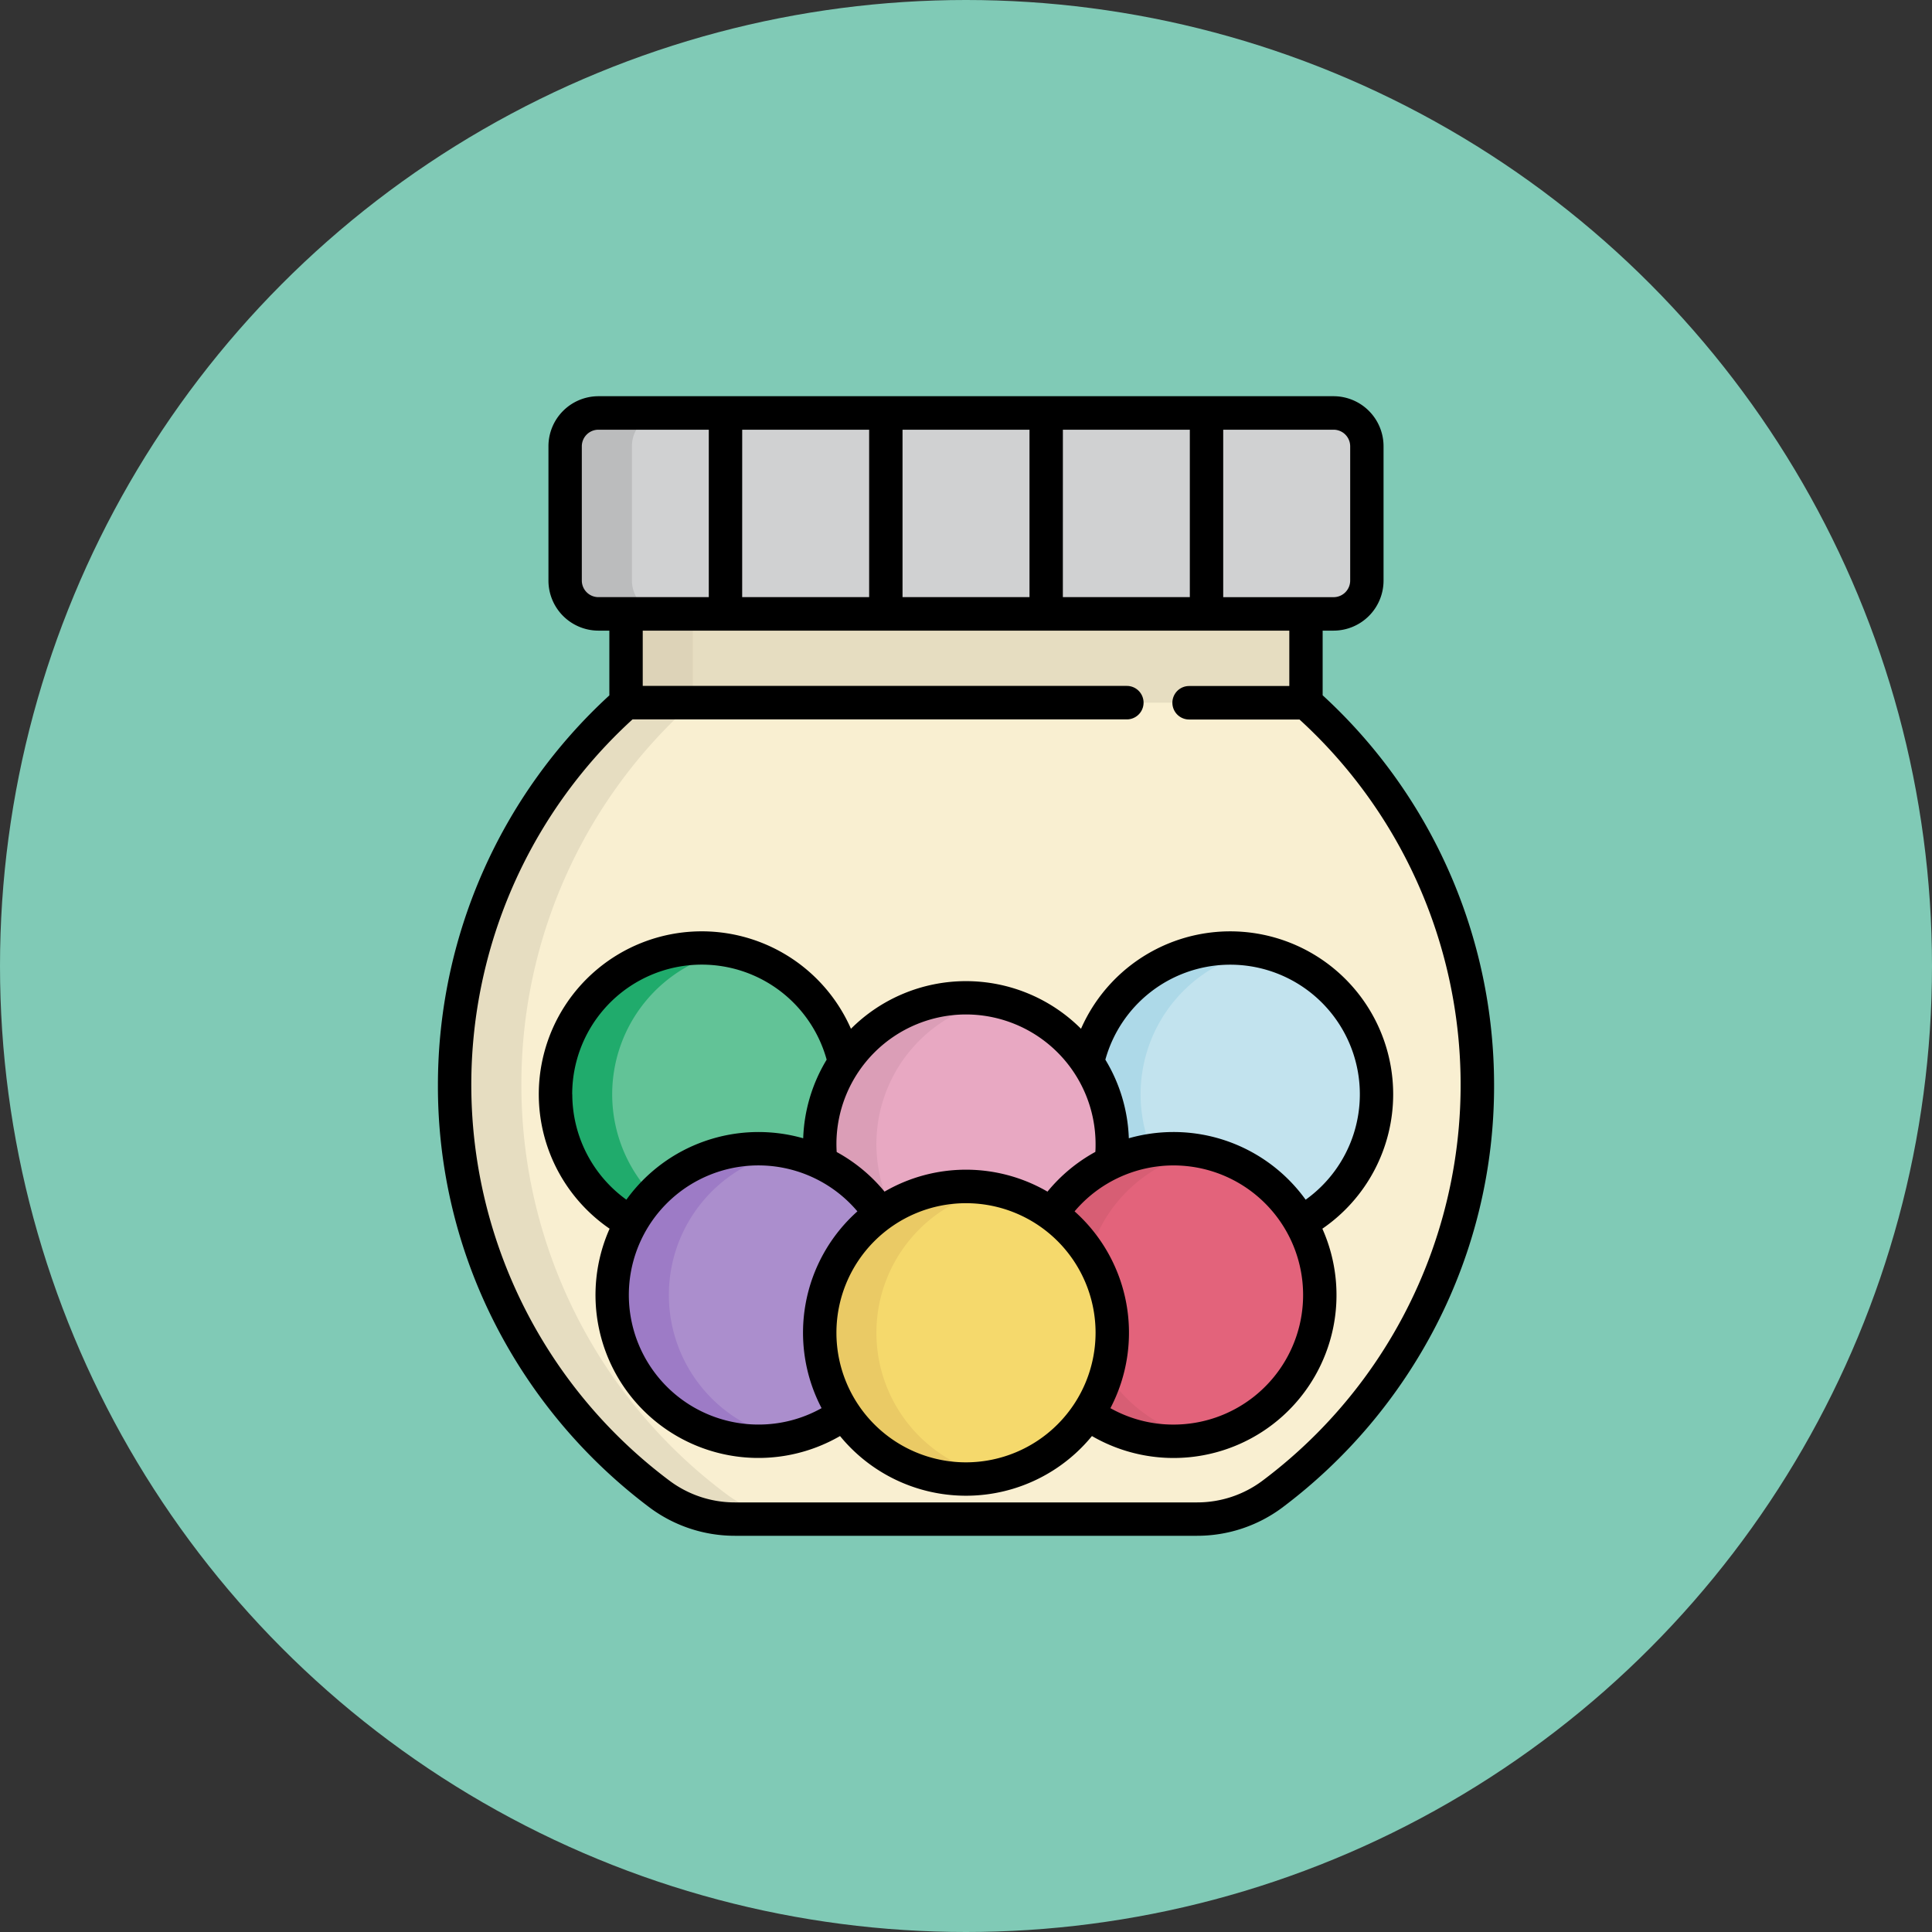 <svg xmlns="http://www.w3.org/2000/svg" width="75" height="75" viewBox="0 0 75 75">
  <rect x="0" y="0" width="75" height="75" fill="#333333" stroke="none"/>
  <g id="Grupo_960259" data-name="Grupo 960259" transform="translate(-916 -7317)">
    <circle id="Elipse_5766" data-name="Elipse 5766" cx="37.5" cy="37.5" r="37.5" transform="translate(916 7317)" fill="#80cab6"/>
    <g id="tarro-de-dulces" transform="translate(932.5 7332.381)">
      <path id="Trazado_726963" data-name="Trazado 726963" d="M18.879,107.014H36.825a4.849,4.849,0,0,0,2.9-.958,19.85,19.85,0,0,0,1.319-30.734v-5.9H14.655v5.9a19.85,19.85,0,0,0,1.319,30.734,4.849,4.849,0,0,0,2.9.958Zm0,0" transform="translate(-6.852 -63.424)" fill="#f9efd1"/>
      <path id="Trazado_726964" data-name="Trazado 726964" d="M10.592,90.15a19.8,19.8,0,0,1,6.655-14.829v-5.9H14.655v5.9a19.85,19.85,0,0,0,1.319,30.734,4.848,4.848,0,0,0,2.9.958h2.592a4.848,4.848,0,0,1-2.9-.958A19.82,19.82,0,0,1,10.592,90.15Zm0,0" transform="translate(-6.852 -63.424)" fill="#e6ddc1"/>
      <path id="Trazado_726965" data-name="Trazado 726965" d="M302.107,253.607a5.678,5.678,0,1,1-5.678-5.678A5.678,5.678,0,0,1,302.107,253.607Zm0,0" transform="translate(-265.172 -226.507)" fill="#c2e3ee"/>
      <path id="Trazado_726966" data-name="Trazado 726966" d="M292.949,253.607a5.679,5.679,0,0,1,4.578-5.571,5.678,5.678,0,1,0,0,11.142,5.68,5.68,0,0,1-4.578-5.571Zm0,0" transform="translate(-265.171 -226.507)" fill="#add9e8"/>
      <path id="Trazado_726967" data-name="Trazado 726967" d="M64.689,253.607a5.678,5.678,0,1,1-5.678-5.678A5.678,5.678,0,0,1,64.689,253.607Zm0,0" transform="translate(-48.267 -226.507)" fill="#62c397"/>
      <path id="Trazado_726968" data-name="Trazado 726968" d="M55.535,253.607a5.679,5.679,0,0,1,4.578-5.571,5.678,5.678,0,1,0,0,11.142,5.679,5.679,0,0,1-4.578-5.571Zm0,0" transform="translate(-48.27 -226.507)" fill="#20ab6c"/>
      <path id="Trazado_726969" data-name="Trazado 726969" d="M183.4,275.979a5.678,5.678,0,1,1-5.678-5.678A5.678,5.678,0,0,1,183.4,275.979Zm0,0" transform="translate(-156.717 -246.946)" fill="#e8a8c2"/>
      <path id="Trazado_726970" data-name="Trazado 726970" d="M174.239,275.979a5.68,5.68,0,0,1,4.578-5.571,5.678,5.678,0,1,0,0,11.142A5.68,5.68,0,0,1,174.239,275.979Zm0,0" transform="translate(-156.717 -246.946)" fill="#db9eb7"/>
      <path id="Trazado_726971" data-name="Trazado 726971" d="M90.149,343.768a5.678,5.678,0,1,1-5.678-5.678A5.678,5.678,0,0,1,90.149,343.768Zm0,0" transform="translate(-71.527 -308.878)" fill="#ab8ecd"/>
      <path id="Trazado_726972" data-name="Trazado 726972" d="M80.993,343.768a5.679,5.679,0,0,1,4.578-5.571,5.678,5.678,0,1,0,0,11.142A5.679,5.679,0,0,1,80.993,343.768Zm0,0" transform="translate(-71.528 -308.878)" fill="#9d7bc6"/>
      <path id="Trazado_726973" data-name="Trazado 726973" d="M276.646,343.768a5.678,5.678,0,1,1-5.678-5.678A5.678,5.678,0,0,1,276.646,343.768Zm0,0" transform="translate(-241.911 -308.878)" fill="#e3637b"/>
      <path id="Trazado_726974" data-name="Trazado 726974" d="M267.489,343.768a5.679,5.679,0,0,1,4.578-5.571,5.678,5.678,0,1,0,0,11.142A5.679,5.679,0,0,1,267.489,343.768Zm0,0" transform="translate(-241.91 -308.878)" fill="#d75e74"/>
      <path id="Trazado_726975" data-name="Trazado 726975" d="M183.4,360.74a5.678,5.678,0,1,1-5.678-5.678A5.678,5.678,0,0,1,183.4,360.74Zm0,0" transform="translate(-156.717 -324.384)" fill="#f5d96c"/>
      <path id="Trazado_726976" data-name="Trazado 726976" d="M174.239,360.741a5.68,5.68,0,0,1,4.578-5.571,5.678,5.678,0,1,0,0,11.142A5.68,5.68,0,0,1,174.239,360.741Zm0,0" transform="translate(-156.717 -324.384)" fill="#eaca65"/>
      <path id="Trazado_726977" data-name="Trazado 726977" d="M85.02,69.422h26.394v5.9H85.02Zm0,0" transform="translate(-77.217 -63.424)" fill="#e6ddc1"/>
      <path id="Trazado_726978" data-name="Trazado 726978" d="M85.02,69.422h2.592v5.9H85.02Zm0,0" transform="translate(-77.217 -63.424)" fill="#ddd3b8"/>
      <path id="Trazado_726979" data-name="Trazado 726979" d="M87.49,15.3H58.953a1.293,1.293,0,0,1-1.293-1.293V8.793A1.293,1.293,0,0,1,58.953,7.5H87.49a1.293,1.293,0,0,1,1.293,1.293v5.215A1.293,1.293,0,0,1,87.49,15.3Zm0,0" transform="translate(-52.221 -6.852)" fill="#d0d1d2"/>
      <path id="Trazado_726980" data-name="Trazado 726980" d="M60.252,14.008V8.793A1.293,1.293,0,0,1,61.545,7.5H58.953A1.293,1.293,0,0,0,57.66,8.793v5.215A1.293,1.293,0,0,0,58.953,15.3h2.592A1.293,1.293,0,0,1,60.252,14.008Zm0,0" transform="translate(-52.221 -6.852)" fill="#bbbcbd"/>
      <path id="Trazado_726981" data-name="Trazado 726981" d="M34.845,11.61V9.1h.423a1.943,1.943,0,0,0,1.941-1.941V1.941A1.943,1.943,0,0,0,35.269,0H6.731A1.943,1.943,0,0,0,4.791,1.941V7.156A1.943,1.943,0,0,0,6.731,9.1h.424v2.514A20.524,20.524,0,0,0,.5,26.727a20.274,20.274,0,0,0,2.243,9.332,20.687,20.687,0,0,0,5.99,7.093,5.529,5.529,0,0,0,3.293,1.086H29.973a5.529,5.529,0,0,0,3.293-1.086,20.69,20.69,0,0,0,5.99-7.093A20.275,20.275,0,0,0,41.5,26.727,20.525,20.525,0,0,0,34.845,11.61ZM30.985,1.3h4.284a.645.645,0,0,1,.645.645V7.156a.645.645,0,0,1-.645.645H30.985Zm-6.224,0h4.928V7.8H24.76Zm-6.225,0h4.929V7.8H18.536Zm-6.224,0H17.24V7.8H12.311ZM6.731,7.8a.645.645,0,0,1-.645-.645V1.941A.645.645,0,0,1,6.731,1.3h4.284V7.8H6.731ZM32.49,42.114a4.224,4.224,0,0,1-2.517.828H12.027a4.226,4.226,0,0,1-2.517-.828A19.2,19.2,0,0,1,8.054,12.546H27.243a.648.648,0,1,0,0-1.3H8.451V9.1h25.1V11.25H29.662a.648.648,0,0,0,0,1.3h4.284A19.2,19.2,0,0,1,32.49,42.114ZM37.583,27.1a6.326,6.326,0,0,0-12.118-2.544,6.316,6.316,0,0,0-8.931,0,6.326,6.326,0,1,0-9.369,7.761,6.325,6.325,0,0,0,8.945,8.049,6.318,6.318,0,0,0,9.779,0,6.324,6.324,0,0,0,8.945-8.049A6.33,6.33,0,0,0,37.583,27.1ZM21,24a5.036,5.036,0,0,1,5.03,5.03c0,.1,0,.2-.009.306a6.322,6.322,0,0,0-1.858,1.542,6.3,6.3,0,0,0-6.326,0A6.329,6.329,0,0,0,15.98,29.34c-.006-.1-.01-.205-.01-.307A5.036,5.036,0,0,1,21,24ZM5.713,27.1a5.03,5.03,0,0,1,9.878-1.345,6.289,6.289,0,0,0-.911,3.052,6.321,6.321,0,0,0-6.864,2.384,5.053,5.053,0,0,1-2.1-4.091Zm7.23,12.82a5.03,5.03,0,1,1,3.841-8.276,6.311,6.311,0,0,0-1.39,7.639,4.993,4.993,0,0,1-2.451.637ZM21,41.387a5.03,5.03,0,1,1,5.03-5.03A5.036,5.036,0,0,1,21,41.387Zm8.057-1.466a4.994,4.994,0,0,1-2.451-.637,6.311,6.311,0,0,0-1.391-7.64,5.03,5.03,0,1,1,3.842,8.277Zm0-11.357a6.342,6.342,0,0,0-1.736.242,6.287,6.287,0,0,0-.911-3.051,5.031,5.031,0,1,1,7.775,5.436,6.321,6.321,0,0,0-5.127-2.627Zm0,0"/>
    </g>
  </g>
</svg>
